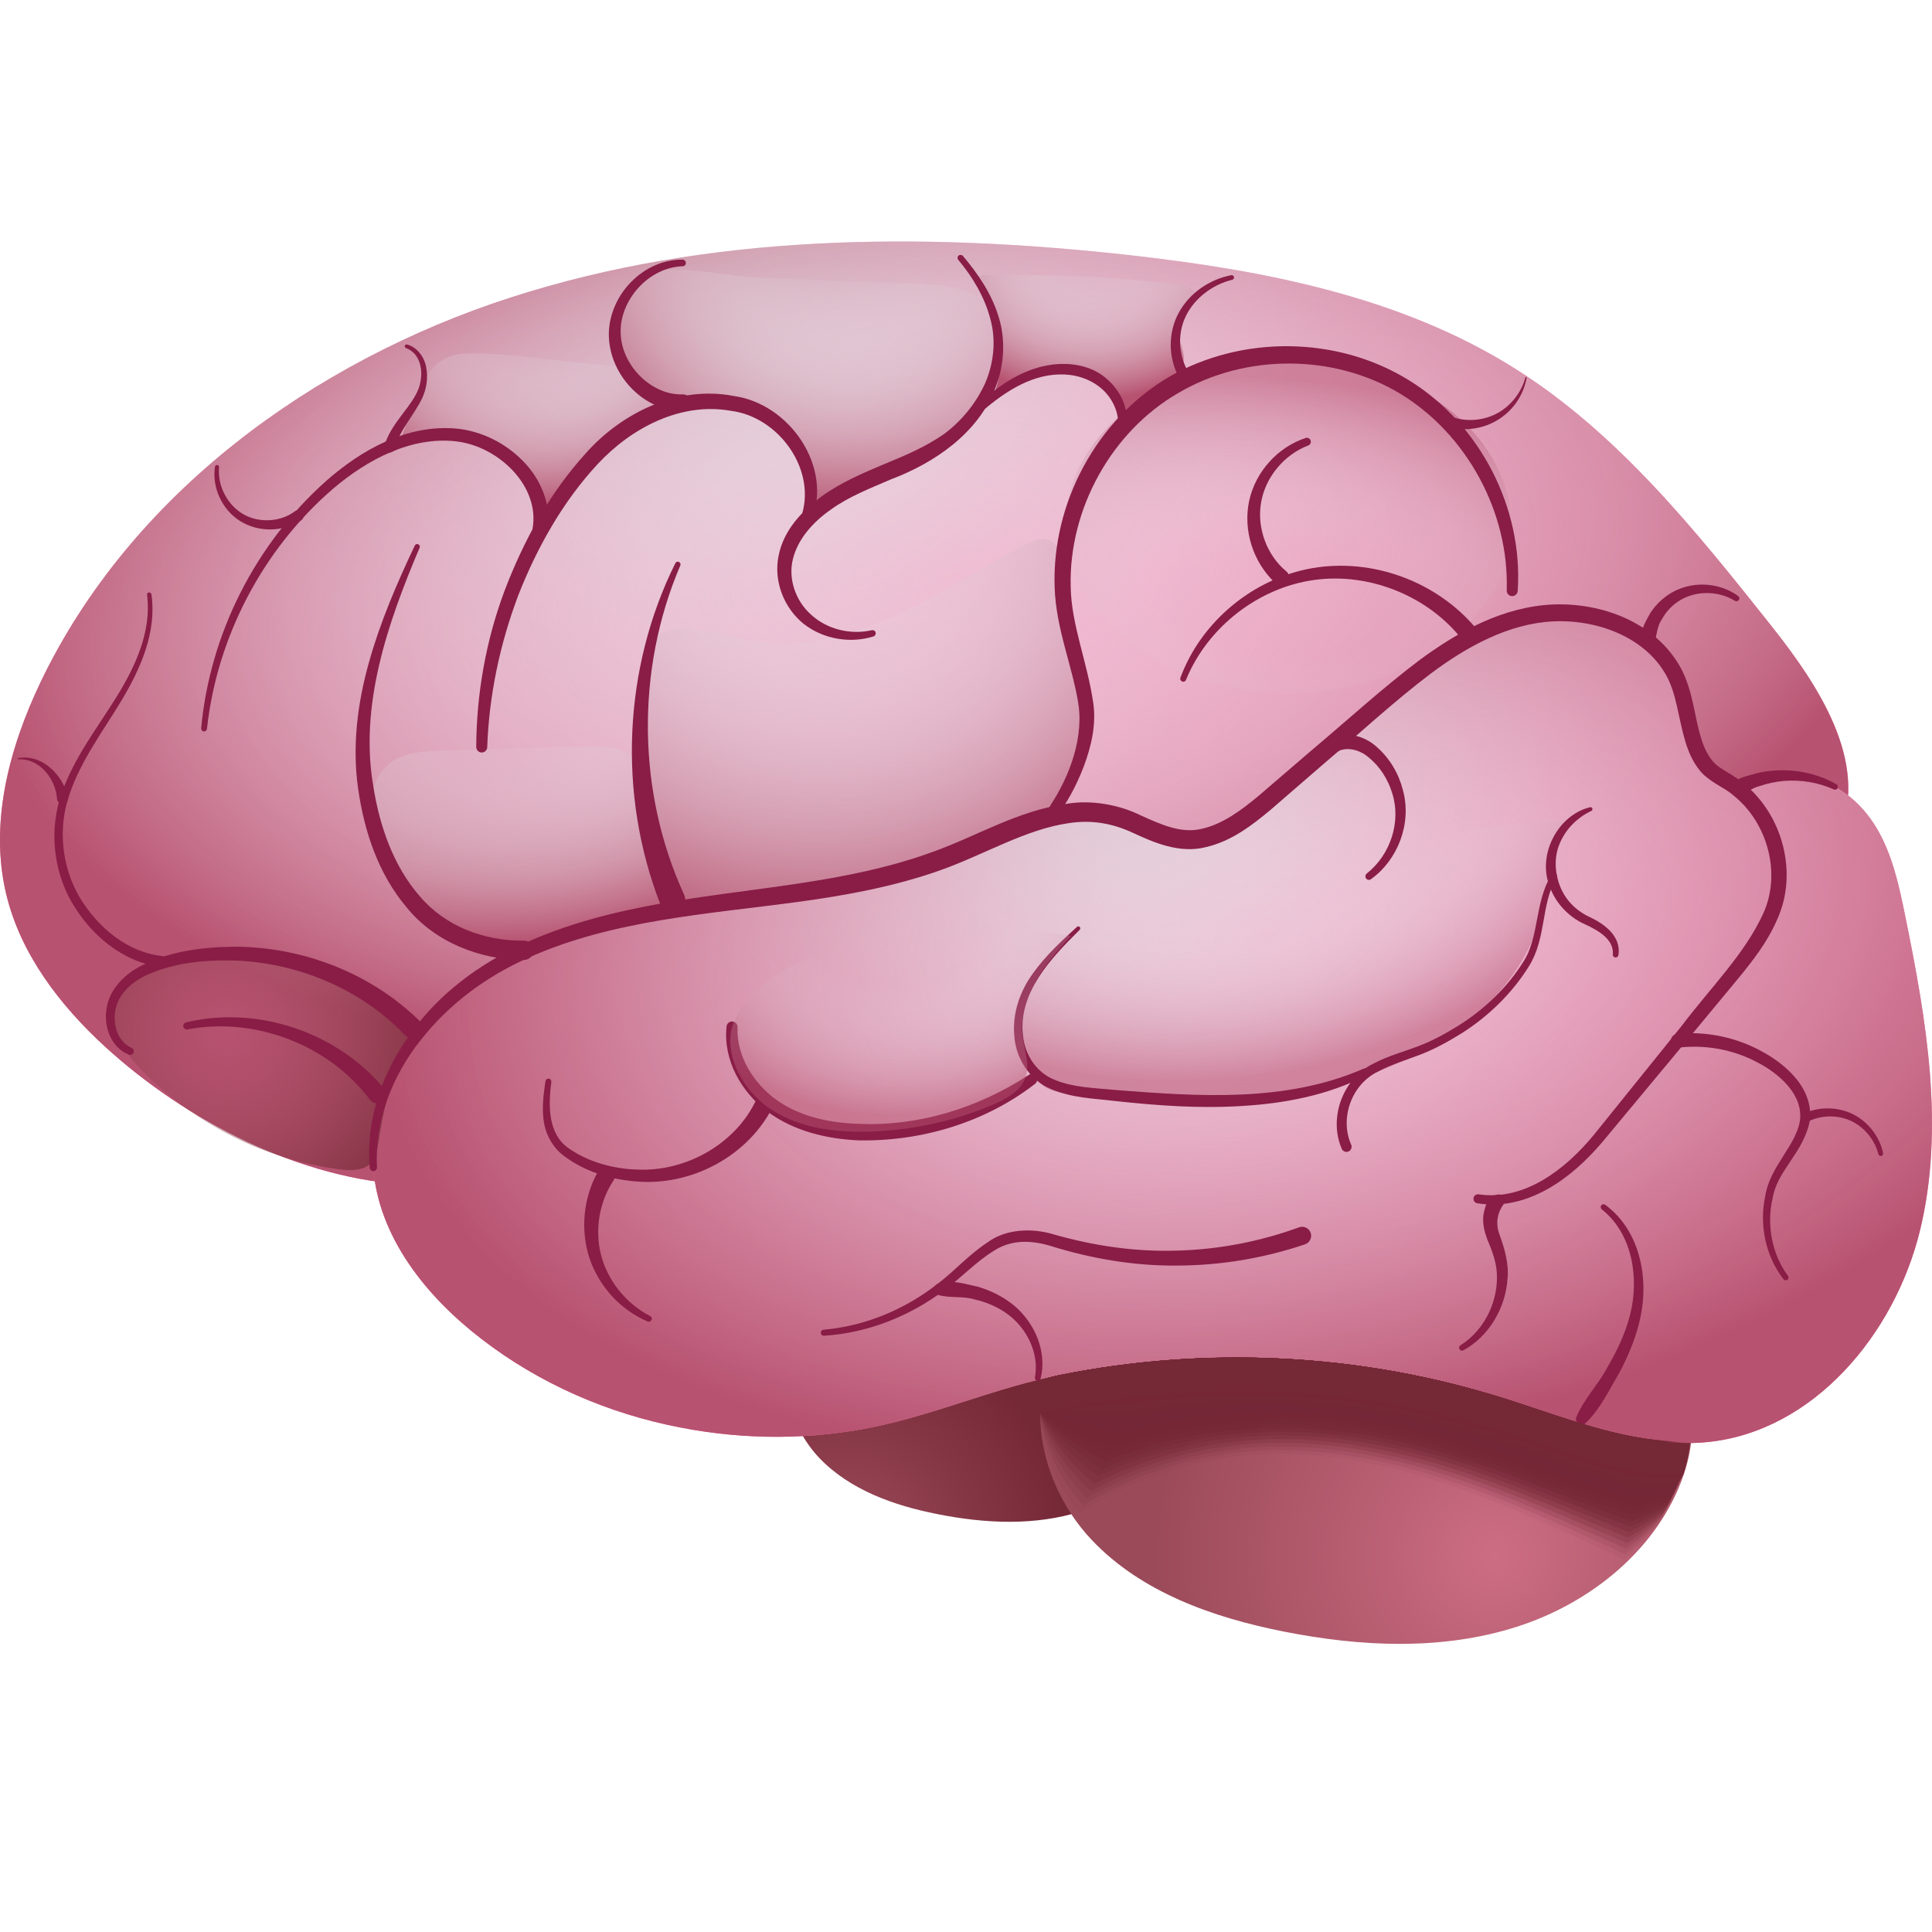 <svg width="16" height="16" viewBox="0 0 16 16" fill="none" xmlns="http://www.w3.org/2000/svg">
<path d="M0.869 8.667C0.494 8.323 0.169 7.899 0.051 7.403C-0.089 6.816 0.076 6.194 0.336 5.649C1.081 4.094 2.59 2.993 4.231 2.463C5.872 1.933 7.64 1.922 9.354 2.113C10.465 2.237 11.598 2.456 12.544 3.051C13.397 3.587 14.04 4.391 14.666 5.179C15.06 5.675 15.477 6.308 15.235 6.893C15.076 7.276 14.666 7.504 14.258 7.579C13.85 7.653 13.431 7.604 13.016 7.594C11.351 7.556 9.764 8.156 8.226 8.723C6.686 9.292 5.077 9.889 3.408 9.813C2.486 9.77 1.54 9.282 0.869 8.667Z" fill="url(#paint0_radial)"/>
<path d="M0.869 8.667C0.494 8.323 0.169 7.899 0.051 7.403C-0.089 6.816 0.076 6.194 0.336 5.649C1.081 4.094 2.59 2.993 4.231 2.463C5.872 1.933 7.64 1.922 9.354 2.113C10.465 2.237 11.598 2.456 12.544 3.051C13.397 3.587 14.04 4.391 14.666 5.179C15.06 5.675 15.477 6.308 15.235 6.893C15.076 7.276 14.666 7.504 14.258 7.579C13.85 7.653 13.431 7.604 13.016 7.594C11.351 7.556 9.764 8.156 8.226 8.723C6.686 9.292 5.077 9.889 3.408 9.813C2.486 9.77 1.54 9.282 0.869 8.667Z" fill="url(#paint1_radial)"/>
<path d="M6.785 12.074C7.038 12.339 7.403 12.468 7.762 12.539C8.157 12.618 8.572 12.638 8.955 12.516C9.338 12.395 9.685 12.113 9.812 11.732C9.867 11.568 9.877 11.375 9.779 11.232C9.664 11.063 9.441 11.014 9.238 10.986C8.704 10.913 8.162 10.896 7.624 10.936C7.355 10.956 7.087 10.989 6.821 11.037C6.585 11.08 6.521 11.173 6.519 11.423C6.517 11.662 6.621 11.902 6.785 12.074Z" fill="url(#paint2_radial)"/>
<path d="M9.045 12.757C9.454 13.187 10.045 13.395 10.627 13.511C11.265 13.638 11.938 13.671 12.559 13.473C13.179 13.276 13.74 12.82 13.947 12.203C14.035 11.938 14.05 11.626 13.893 11.394C13.706 11.121 13.345 11.041 13.017 10.996C12.152 10.877 11.274 10.851 10.403 10.915C9.968 10.947 9.534 11.002 9.105 11.08C8.722 11.149 8.618 11.299 8.615 11.704C8.611 12.091 8.78 12.479 9.045 12.757Z" fill="url(#paint3_radial)"/>
<path d="M3.984 11.086C3.528 10.735 3.134 10.243 3.091 9.669C3.042 9.009 3.48 8.386 4.044 8.038C4.607 7.69 5.278 7.569 5.935 7.482C6.592 7.394 7.262 7.333 7.876 7.085C8.317 6.907 8.776 6.63 9.234 6.758C9.429 6.812 9.605 6.939 9.807 6.952C10.08 6.971 10.319 6.781 10.526 6.602C10.8 6.365 11.075 6.129 11.35 5.892C11.733 5.562 12.136 5.221 12.629 5.106C13.122 4.99 13.726 5.184 13.903 5.658C14.003 5.929 13.983 6.291 14.236 6.43C14.443 6.543 14.697 6.422 14.932 6.437C15.188 6.454 15.41 6.636 15.541 6.857C15.672 7.077 15.727 7.333 15.778 7.585C15.954 8.446 16.108 9.343 15.899 10.196C15.689 11.049 15.021 11.851 14.147 11.942C13.576 12.001 13.024 11.759 12.477 11.585C11.288 11.205 10.002 11.14 8.779 11.386C8.258 11.49 7.771 11.704 7.253 11.814C6.723 11.926 6.171 11.926 5.64 11.823C5.041 11.709 4.467 11.46 3.984 11.086Z" fill="url(#paint4_radial)"/>
<path d="M3.984 11.086C3.528 10.735 3.134 10.243 3.091 9.669C3.042 9.009 3.48 8.386 4.044 8.038C4.607 7.69 5.278 7.569 5.935 7.482C6.592 7.394 7.262 7.333 7.876 7.085C8.317 6.907 8.776 6.63 9.234 6.758C9.429 6.812 9.605 6.939 9.807 6.952C10.08 6.971 10.319 6.781 10.526 6.602C10.8 6.365 11.075 6.129 11.35 5.892C11.733 5.562 12.136 5.221 12.629 5.106C13.122 4.99 13.726 5.184 13.903 5.658C14.003 5.929 13.983 6.291 14.236 6.43C14.443 6.543 14.697 6.422 14.932 6.437C15.188 6.454 15.41 6.636 15.541 6.857C15.672 7.077 15.727 7.333 15.778 7.585C15.954 8.446 16.108 9.343 15.899 10.196C15.689 11.049 15.021 11.851 14.147 11.942C13.576 12.001 13.024 11.759 12.477 11.585C11.288 11.205 10.002 11.14 8.779 11.386C8.258 11.49 7.771 11.704 7.253 11.814C6.723 11.926 6.171 11.926 5.64 11.823C5.041 11.709 4.467 11.46 3.984 11.086Z" fill="url(#paint5_radial)"/>
<path d="M5.468 7.192C5.495 7.286 5.532 7.387 5.615 7.437C5.682 7.478 5.765 7.476 5.843 7.472C6.53 7.432 7.205 7.272 7.864 7.075C8.082 7.009 8.301 6.939 8.496 6.821C8.692 6.703 8.863 6.532 8.943 6.316C9.038 6.057 8.991 5.769 8.943 5.496C8.893 5.217 8.844 4.938 8.794 4.658C8.783 4.595 8.767 4.524 8.713 4.488C8.644 4.441 8.553 4.478 8.479 4.517C8.108 4.713 7.757 4.948 7.373 5.117C6.989 5.285 6.559 5.385 6.151 5.291C5.915 5.237 5.41 5.065 5.342 5.446C5.28 5.797 5.295 6.191 5.337 6.543C5.363 6.763 5.407 6.98 5.468 7.192Z" fill="url(#paint6_radial)"/>
<path d="M3.108 6.945C3.042 6.727 3.051 6.453 3.233 6.317C3.349 6.23 3.505 6.222 3.65 6.217C4.05 6.205 4.451 6.193 4.851 6.181C4.971 6.177 5.101 6.176 5.2 6.246C5.302 6.319 5.343 6.45 5.378 6.571C5.468 6.886 5.558 7.201 5.647 7.516C5.335 7.59 5.009 7.646 4.702 7.741C4.474 7.811 4.345 7.887 4.094 7.831C3.745 7.754 3.108 7.373 3.108 6.945Z" fill="url(#paint7_radial)"/>
<path d="M8.468 8.324C8.403 8.551 8.449 8.822 8.622 8.977C8.756 9.098 9.021 9.047 9.197 9.069C9.912 9.155 10.565 9.165 11.249 8.932C11.638 8.8 12.018 8.613 12.316 8.322C12.613 8.031 12.823 7.625 12.819 7.201C12.819 7.158 12.893 7.046 12.869 7.011C12.828 6.951 13.048 6.807 12.978 6.805C12.351 6.786 11.345 7.041 10.73 7.165C10.118 7.288 9.524 7.484 8.95 7.737C8.719 7.839 8.539 8.075 8.468 8.324Z" fill="url(#paint8_radial)"/>
<path d="M1.178 8.867C1.042 8.728 0.913 8.548 0.944 8.356C0.966 8.213 1.077 8.095 1.206 8.03C1.337 7.966 1.485 7.948 1.629 7.942C2.099 7.921 2.574 8.013 3.003 8.208C3.094 8.25 3.183 8.297 3.255 8.366C3.327 8.435 3.379 8.53 3.378 8.63C3.376 8.73 3.322 8.821 3.278 8.912C3.18 9.113 3.163 9.309 3.123 9.524C3.091 9.693 2.948 9.703 2.802 9.683C2.413 9.631 2.034 9.492 1.701 9.285C1.51 9.167 1.334 9.027 1.178 8.867Z" fill="url(#paint9_radial)"/>
<path d="M4.082 3.667C4.32 3.803 4.474 4.077 4.466 4.352C4.78 3.848 5.107 3.679 5.558 3.292C5.404 3.321 5.274 3.043 5.117 3.033C5.079 3.031 5.079 3.03 5.041 3.027C5.004 3.024 4.966 3.02 4.928 3.017C4.579 2.987 4.216 2.921 3.866 2.928C3.653 2.931 3.55 3.052 3.474 3.239C3.415 3.385 3.36 3.533 3.301 3.678C3.547 3.55 3.833 3.524 4.082 3.667Z" fill="url(#paint10_radial)"/>
<path d="M5.558 3.292C5.702 3.312 5.821 3.318 5.965 3.304C6.109 3.289 6.293 3.357 6.398 3.457C6.563 3.613 6.674 3.91 6.717 4.132C6.763 4.368 7.155 4.01 7.365 3.895C7.622 3.754 7.933 3.63 8.101 3.39C8.27 3.151 8.373 2.729 8.171 2.516C8.001 2.337 7.618 2.353 7.372 2.343C7.009 2.329 6.647 2.314 6.285 2.3C6.037 2.29 5.726 2.209 5.482 2.24C4.894 2.315 5.024 3.213 5.558 3.292Z" fill="url(#paint11_radial)"/>
<path d="M8.199 3.287C8.366 3.174 8.542 3.058 8.742 3.03C8.942 3.002 9.174 3.091 9.242 3.281C9.263 3.34 9.276 3.415 9.336 3.434C9.391 3.452 9.444 3.406 9.485 3.364C9.569 3.276 9.654 3.189 9.738 3.101C9.756 3.082 9.775 3.063 9.787 3.039C9.853 2.908 9.687 2.737 9.768 2.615C9.812 2.55 9.919 2.512 9.901 2.436C9.889 2.384 9.825 2.367 9.772 2.36C9.376 2.309 8.977 2.281 8.578 2.278C8.477 2.277 8.376 2.277 8.275 2.28C8.24 2.281 8.154 2.268 8.124 2.284C8.07 2.313 8.089 2.296 8.109 2.351C8.163 2.504 8.252 2.617 8.273 2.787C8.286 2.89 8.301 3.219 8.199 3.287Z" fill="url(#paint12_radial)"/>
<path d="M10.669 5.74C11.688 5.74 12.514 5.119 12.514 4.352C12.514 3.586 11.688 2.965 10.669 2.965C9.65 2.965 8.824 3.586 8.824 4.352C8.824 5.119 9.65 5.74 10.669 5.74Z" fill="url(#paint13_radial)"/>
<path d="M12.246 9.891C12.624 9.947 12.963 9.686 13.2 9.398L13.93 8.492C14.162 8.184 14.45 7.9 14.602 7.566C14.755 7.233 14.637 6.811 14.355 6.587C14.288 6.527 14.203 6.499 14.111 6.418C14.029 6.338 13.985 6.234 13.956 6.137C13.898 5.942 13.885 5.747 13.799 5.593C13.624 5.276 13.227 5.129 12.865 5.146C12.497 5.163 12.15 5.353 11.848 5.579C11.544 5.809 11.258 6.075 10.962 6.326L10.521 6.708C10.37 6.833 10.204 6.964 9.989 7.015C9.768 7.073 9.548 6.974 9.382 6.897C9.21 6.817 9.039 6.789 8.857 6.816C8.493 6.867 8.157 7.076 7.782 7.209C7.407 7.341 7.018 7.413 6.632 7.466C5.862 7.571 5.078 7.617 4.377 7.931C4.029 8.085 3.717 8.315 3.483 8.615C3.248 8.91 3.101 9.285 3.122 9.667C3.123 9.683 3.11 9.697 3.094 9.699C3.078 9.7 3.064 9.687 3.062 9.672C3.027 9.274 3.168 8.873 3.404 8.555C3.635 8.23 3.968 7.985 4.326 7.82C5.051 7.485 5.851 7.432 6.611 7.317C6.992 7.26 7.37 7.185 7.727 7.054C8.082 6.928 8.424 6.715 8.837 6.656C9.04 6.623 9.267 6.664 9.446 6.752C9.626 6.834 9.789 6.905 9.956 6.863C10.124 6.825 10.278 6.712 10.423 6.591L10.864 6.212C11.162 5.962 11.446 5.7 11.762 5.462C12.078 5.23 12.445 5.025 12.861 5.006C13.261 4.99 13.707 5.149 13.918 5.529C14.021 5.719 14.03 5.924 14.084 6.1C14.109 6.188 14.146 6.268 14.204 6.325C14.256 6.375 14.358 6.418 14.438 6.486C14.764 6.748 14.893 7.231 14.718 7.614C14.637 7.804 14.511 7.962 14.388 8.112L14.016 8.561L13.27 9.458C13.024 9.749 12.657 10.033 12.234 9.965C12.214 9.962 12.2 9.943 12.203 9.922C12.205 9.902 12.225 9.888 12.246 9.891Z" fill="#891D46"/>
<path d="M13.178 6.716C13.063 6.77 12.97 6.864 12.921 6.976C12.87 7.088 12.874 7.216 12.916 7.33C12.959 7.446 13.044 7.537 13.16 7.592C13.27 7.643 13.429 7.744 13.403 7.91C13.401 7.922 13.389 7.931 13.376 7.929C13.364 7.927 13.355 7.916 13.356 7.904L13.357 7.902C13.365 7.781 13.242 7.708 13.127 7.655C13.003 7.601 12.891 7.491 12.841 7.359C12.721 7.091 12.897 6.751 13.168 6.685C13.176 6.683 13.185 6.688 13.188 6.697C13.189 6.705 13.185 6.713 13.178 6.716Z" fill="#891D46"/>
<path d="M12.89 7.27C12.761 7.483 12.809 7.767 12.662 8.002C12.524 8.224 12.332 8.411 12.113 8.552C12.002 8.621 11.889 8.685 11.765 8.733C11.643 8.78 11.52 8.815 11.413 8.874C11.192 8.979 11.093 9.263 11.19 9.48C11.199 9.501 11.189 9.527 11.168 9.536C11.147 9.545 11.122 9.536 11.112 9.515L11.112 9.514C10.999 9.254 11.125 8.925 11.377 8.807C11.496 8.744 11.622 8.711 11.74 8.666C11.857 8.623 11.969 8.561 12.076 8.495C12.29 8.361 12.477 8.184 12.612 7.971C12.75 7.764 12.706 7.479 12.848 7.244C12.855 7.232 12.87 7.228 12.883 7.235C12.895 7.242 12.899 7.258 12.891 7.27L12.89 7.27Z" fill="#891D46"/>
<path d="M10.969 6.148C11.111 6.032 11.303 6.092 11.404 6.188C11.512 6.283 11.585 6.41 11.619 6.546C11.693 6.819 11.577 7.121 11.354 7.281C11.341 7.291 11.323 7.288 11.313 7.275C11.304 7.262 11.307 7.244 11.319 7.234C11.516 7.079 11.605 6.803 11.53 6.57C11.495 6.453 11.426 6.346 11.334 6.272C11.247 6.196 11.119 6.179 11.052 6.243C11.027 6.267 10.987 6.266 10.963 6.241C10.939 6.215 10.94 6.175 10.965 6.151C10.966 6.15 10.968 6.149 10.969 6.148Z" fill="#891D46"/>
<path d="M11.318 8.905C11 9.07 10.642 9.138 10.289 9.159C9.935 9.182 9.582 9.156 9.233 9.118C9.061 9.097 8.879 9.094 8.705 9.019C8.527 8.948 8.41 8.76 8.4 8.576C8.383 8.391 8.448 8.206 8.554 8.062C8.658 7.915 8.789 7.795 8.918 7.677C8.925 7.67 8.936 7.67 8.942 7.677C8.948 7.684 8.948 7.695 8.941 7.701C8.699 7.939 8.433 8.224 8.471 8.569C8.485 8.735 8.584 8.885 8.738 8.944C8.89 9.007 9.067 9.01 9.241 9.027C9.932 9.081 10.649 9.131 11.291 8.851C11.307 8.844 11.324 8.851 11.331 8.866C11.338 8.881 11.331 8.898 11.318 8.905Z" fill="#891D46"/>
<path d="M6.108 8.508C6.098 8.745 6.239 8.97 6.429 9.108C6.623 9.247 6.871 9.301 7.115 9.307C7.609 9.329 8.104 9.174 8.52 8.902C8.541 8.888 8.569 8.894 8.583 8.914C8.596 8.934 8.591 8.961 8.573 8.975C8.161 9.295 7.633 9.454 7.109 9.444C6.848 9.432 6.576 9.369 6.356 9.206C6.14 9.046 5.987 8.778 6.017 8.5C6.02 8.475 6.042 8.457 6.067 8.46C6.092 8.463 6.109 8.484 6.108 8.508Z" fill="#891D46"/>
<path d="M13.889 8.561C14.133 8.539 14.382 8.591 14.594 8.709C14.7 8.767 14.801 8.841 14.879 8.938C14.957 9.033 15.01 9.166 14.985 9.296C14.928 9.554 14.716 9.697 14.68 9.924C14.629 10.141 14.673 10.384 14.807 10.566C14.815 10.576 14.813 10.591 14.803 10.598C14.793 10.606 14.778 10.604 14.77 10.594C14.622 10.403 14.569 10.146 14.618 9.91C14.655 9.662 14.872 9.491 14.906 9.283C14.936 9.07 14.74 8.893 14.548 8.795C14.351 8.691 14.121 8.65 13.902 8.676C13.871 8.68 13.842 8.657 13.838 8.626C13.834 8.594 13.857 8.566 13.888 8.562C13.888 8.561 13.889 8.561 13.889 8.561Z" fill="#891D46"/>
<path d="M14.933 9.224C15.065 9.162 15.22 9.165 15.347 9.228C15.473 9.292 15.566 9.413 15.595 9.549C15.597 9.56 15.59 9.571 15.58 9.573C15.569 9.575 15.559 9.568 15.556 9.558C15.525 9.436 15.435 9.33 15.323 9.28C15.21 9.23 15.074 9.235 14.967 9.292C14.949 9.302 14.926 9.294 14.916 9.276C14.907 9.258 14.914 9.235 14.932 9.225C14.932 9.224 14.933 9.224 14.933 9.224Z" fill="#891D46"/>
<path d="M1.066 8.734C0.918 8.674 0.858 8.5 0.882 8.357C0.901 8.206 1.016 8.085 1.138 8.015C1.391 7.876 1.674 7.843 1.951 7.84C2.507 7.844 3.068 8.056 3.475 8.455C3.508 8.488 3.509 8.541 3.476 8.574C3.443 8.608 3.39 8.608 3.357 8.575C3.356 8.574 3.355 8.573 3.354 8.573C2.996 8.196 2.475 7.975 1.949 7.955C1.688 7.947 1.41 7.975 1.181 8.091C1.07 8.152 0.975 8.247 0.955 8.369C0.932 8.489 0.977 8.629 1.09 8.678C1.105 8.685 1.112 8.703 1.106 8.718C1.099 8.733 1.081 8.74 1.066 8.734Z" fill="#891D46"/>
<path d="M1.254 4.922C1.299 5.235 1.164 5.536 1.01 5.795C0.853 6.056 0.668 6.3 0.574 6.583C0.477 6.863 0.512 7.18 0.66 7.432C0.811 7.682 1.056 7.888 1.347 7.918C1.372 7.92 1.39 7.943 1.387 7.968C1.384 7.992 1.362 8.011 1.338 8.008C1.337 8.008 1.335 8.008 1.335 8.008C1.011 7.968 0.748 7.738 0.593 7.47C0.437 7.197 0.407 6.856 0.513 6.563C0.617 6.268 0.809 6.024 0.967 5.768C1.123 5.516 1.256 5.226 1.218 4.927C1.216 4.917 1.223 4.908 1.233 4.906C1.243 4.905 1.252 4.912 1.254 4.922Z" fill="#891D46"/>
<path d="M4.338 7.95C3.977 7.95 3.599 7.802 3.367 7.514C3.13 7.233 3.016 6.881 2.966 6.533C2.915 6.181 2.961 5.822 3.055 5.487C3.149 5.15 3.287 4.831 3.435 4.518C3.44 4.507 3.453 4.502 3.464 4.508C3.475 4.513 3.48 4.525 3.475 4.536C3.208 5.164 2.975 5.844 3.092 6.514C3.144 6.845 3.26 7.174 3.475 7.421C3.687 7.672 4.011 7.794 4.338 7.79C4.382 7.79 4.418 7.825 4.419 7.869C4.419 7.913 4.384 7.949 4.34 7.95H4.338Z" fill="#891D46"/>
<path d="M1.666 6.032C1.737 5.253 2.114 4.505 2.702 3.982C2.993 3.726 3.371 3.51 3.788 3.55C3.995 3.573 4.188 3.671 4.333 3.82C4.477 3.966 4.572 4.184 4.534 4.401C4.528 4.435 4.496 4.459 4.462 4.453C4.428 4.447 4.404 4.415 4.41 4.381L4.41 4.38C4.475 4.028 4.129 3.695 3.777 3.655C3.408 3.613 3.044 3.804 2.759 4.047C2.18 4.545 1.797 5.271 1.714 6.036C1.712 6.049 1.701 6.059 1.688 6.057C1.674 6.056 1.665 6.045 1.666 6.032Z" fill="#891D46"/>
<path d="M3.944 6.186C3.946 5.746 4.024 5.305 4.179 4.891C4.336 4.479 4.55 4.085 4.852 3.753C5.146 3.421 5.611 3.19 6.074 3.279C6.54 3.342 6.907 3.872 6.715 4.326C6.706 4.349 6.679 4.36 6.656 4.35C6.633 4.34 6.623 4.313 6.631 4.291C6.774 3.902 6.454 3.451 6.051 3.402C5.64 3.329 5.231 3.54 4.948 3.845C4.661 4.154 4.446 4.537 4.291 4.933C4.14 5.334 4.05 5.758 4.035 6.188C4.034 6.213 4.013 6.233 3.988 6.232C3.963 6.231 3.944 6.21 3.944 6.186Z" fill="#891D46"/>
<path d="M5.634 4.683C5.262 5.553 5.28 6.569 5.665 7.408C5.689 7.461 5.666 7.524 5.613 7.548C5.559 7.573 5.496 7.549 5.472 7.496C5.471 7.494 5.47 7.492 5.469 7.49C5.112 6.573 5.165 5.524 5.593 4.664C5.598 4.653 5.612 4.648 5.623 4.654C5.634 4.659 5.639 4.672 5.634 4.683Z" fill="#891D46"/>
<path d="M8.653 6.737C8.837 6.483 8.972 6.149 8.933 5.846C8.887 5.527 8.744 5.213 8.734 4.86C8.711 4.167 9.08 3.474 9.684 3.12C10.289 2.774 11.074 2.783 11.665 3.147C12.258 3.511 12.615 4.208 12.569 4.894C12.567 4.92 12.545 4.938 12.52 4.937C12.496 4.935 12.477 4.914 12.478 4.89C12.499 4.239 12.145 3.594 11.597 3.261C11.046 2.928 10.312 2.929 9.761 3.253C9.207 3.571 8.851 4.214 8.867 4.856C8.871 5.175 9.007 5.487 9.055 5.829C9.079 6.011 9.035 6.186 8.976 6.346C8.914 6.507 8.834 6.659 8.724 6.795C8.708 6.814 8.679 6.817 8.66 6.801C8.641 6.786 8.638 6.759 8.652 6.739L8.653 6.737Z" fill="#891D46"/>
<path d="M9.776 5.612C9.947 5.15 10.375 4.791 10.869 4.705C11.364 4.62 11.897 4.813 12.225 5.205C12.252 5.236 12.247 5.283 12.216 5.31C12.185 5.336 12.138 5.332 12.111 5.301C12.111 5.3 12.11 5.299 12.11 5.298C11.83 4.939 11.345 4.739 10.884 4.803C10.424 4.866 10.002 5.191 9.822 5.63C9.817 5.643 9.803 5.649 9.79 5.644C9.777 5.638 9.771 5.624 9.776 5.612Z" fill="#891D46"/>
<path d="M10.564 4.831C10.377 4.658 10.293 4.392 10.345 4.148C10.398 3.905 10.582 3.703 10.813 3.627C10.83 3.621 10.848 3.631 10.854 3.648C10.86 3.665 10.851 3.682 10.835 3.689C10.631 3.766 10.476 3.958 10.443 4.167C10.408 4.376 10.494 4.601 10.652 4.731C10.68 4.754 10.684 4.796 10.661 4.825C10.638 4.853 10.596 4.857 10.567 4.834C10.566 4.833 10.565 4.832 10.564 4.831Z" fill="#891D46"/>
<path d="M13.599 5.345C13.565 5.247 13.625 5.154 13.668 5.075C13.72 4.997 13.791 4.932 13.876 4.891C14.045 4.81 14.249 4.83 14.395 4.936C14.405 4.944 14.408 4.958 14.4 4.969C14.393 4.98 14.379 4.982 14.368 4.976C14.231 4.891 14.049 4.891 13.917 4.969C13.851 5.008 13.797 5.065 13.761 5.132C13.716 5.198 13.725 5.273 13.69 5.346L13.688 5.35C13.677 5.374 13.648 5.384 13.624 5.372C13.612 5.367 13.604 5.356 13.599 5.345Z" fill="#891D46"/>
<path d="M7.233 5.271C7.042 5.33 6.821 5.295 6.656 5.167C6.494 5.037 6.404 4.814 6.448 4.602C6.49 4.389 6.644 4.229 6.803 4.112C6.966 3.993 7.15 3.917 7.324 3.843C7.5 3.771 7.671 3.698 7.82 3.593C7.965 3.485 8.084 3.338 8.159 3.173C8.23 3.007 8.251 2.818 8.201 2.639C8.154 2.461 8.057 2.296 7.936 2.152C7.927 2.142 7.928 2.126 7.938 2.117C7.949 2.108 7.965 2.109 7.974 2.119C8.098 2.266 8.211 2.43 8.269 2.62C8.33 2.81 8.317 3.022 8.245 3.208C8.102 3.591 7.731 3.837 7.378 3.97C7.202 4.046 7.028 4.113 6.881 4.22C6.733 4.323 6.608 4.463 6.567 4.628C6.525 4.791 6.588 4.978 6.719 5.092C6.847 5.21 7.042 5.26 7.22 5.219C7.234 5.216 7.248 5.224 7.252 5.239C7.255 5.253 7.246 5.267 7.233 5.271Z" fill="#891D46"/>
<path d="M9.768 3.134C9.673 2.966 9.672 2.755 9.762 2.59C9.852 2.425 10.018 2.313 10.197 2.279C10.207 2.277 10.217 2.284 10.22 2.294C10.221 2.305 10.215 2.314 10.205 2.317C10.04 2.357 9.892 2.47 9.82 2.619C9.748 2.768 9.76 2.952 9.846 3.088C9.86 3.109 9.853 3.137 9.832 3.151C9.811 3.164 9.783 3.158 9.769 3.137C9.769 3.136 9.768 3.135 9.768 3.134Z" fill="#891D46"/>
<path d="M5.653 3.409C5.306 3.395 5.037 3.084 5.042 2.758C5.051 2.431 5.334 2.147 5.653 2.15C5.668 2.15 5.68 2.163 5.68 2.178C5.68 2.193 5.668 2.205 5.653 2.205C5.369 2.214 5.131 2.488 5.14 2.758C5.146 3.028 5.397 3.275 5.653 3.266C5.693 3.265 5.726 3.296 5.727 3.335C5.729 3.375 5.698 3.408 5.659 3.409C5.657 3.409 5.655 3.409 5.653 3.409Z" fill="#891D46"/>
<path d="M3.184 3.688C3.239 3.514 3.37 3.405 3.443 3.269C3.514 3.146 3.513 2.939 3.361 2.882C3.354 2.879 3.35 2.87 3.353 2.862C3.356 2.855 3.364 2.851 3.371 2.853C3.457 2.876 3.516 2.96 3.53 3.044C3.546 3.129 3.533 3.217 3.497 3.296C3.424 3.448 3.304 3.568 3.272 3.711C3.267 3.736 3.243 3.751 3.218 3.746C3.193 3.741 3.177 3.717 3.183 3.692C3.184 3.691 3.184 3.689 3.184 3.688Z" fill="#891D46"/>
<path d="M1.814 3.87C1.8 4.026 1.885 4.185 2.018 4.26C2.149 4.334 2.325 4.322 2.441 4.235C2.461 4.22 2.49 4.224 2.505 4.244C2.52 4.264 2.516 4.293 2.496 4.308C2.495 4.309 2.494 4.309 2.493 4.31C2.339 4.409 2.135 4.409 1.985 4.313C1.836 4.217 1.755 4.035 1.78 3.866C1.782 3.856 1.79 3.85 1.8 3.851C1.809 3.852 1.815 3.86 1.814 3.87Z" fill="#891D46"/>
<path d="M0.149 6.279C0.34 6.241 0.519 6.41 0.562 6.6C0.569 6.624 0.554 6.65 0.53 6.656C0.505 6.663 0.48 6.648 0.474 6.624C0.473 6.622 0.473 6.617 0.472 6.615C0.462 6.459 0.335 6.28 0.151 6.288C0.148 6.288 0.146 6.286 0.146 6.284C0.146 6.281 0.147 6.279 0.149 6.279Z" fill="#891D46"/>
<path d="M8.059 3.384C8.249 3.207 8.482 3.03 8.768 3.015C8.905 3.007 9.057 3.04 9.166 3.138C9.274 3.231 9.349 3.375 9.327 3.522C9.324 3.54 9.308 3.553 9.29 3.55C9.273 3.547 9.261 3.532 9.261 3.516C9.263 3.397 9.202 3.281 9.109 3.207C9.016 3.133 8.895 3.097 8.772 3.101C8.52 3.107 8.295 3.262 8.103 3.433C8.089 3.445 8.068 3.444 8.056 3.43C8.044 3.417 8.046 3.396 8.059 3.384Z" fill="#891D46"/>
<path d="M12.021 3.451C12.137 3.494 12.276 3.486 12.391 3.427C12.506 3.368 12.598 3.256 12.633 3.125C12.634 3.123 12.637 3.121 12.64 3.122C12.642 3.123 12.644 3.125 12.643 3.128C12.62 3.264 12.537 3.392 12.416 3.47C12.295 3.549 12.14 3.575 11.994 3.538C11.97 3.532 11.955 3.508 11.961 3.483C11.967 3.458 11.991 3.444 12.016 3.449C12.018 3.45 12.019 3.45 12.021 3.451Z" fill="#891D46"/>
<path d="M1.54 8.467C2.124 8.327 2.784 8.54 3.181 9.015C3.208 9.046 3.204 9.094 3.172 9.12C3.14 9.147 3.093 9.143 3.067 9.111C3.066 9.11 3.065 9.109 3.064 9.108C2.73 8.66 2.12 8.418 1.553 8.525C1.537 8.528 1.521 8.517 1.518 8.501C1.515 8.486 1.525 8.471 1.54 8.467Z" fill="#891D46"/>
<path d="M6.82 11.012C7.166 10.983 7.498 10.842 7.769 10.629C7.906 10.525 8.023 10.391 8.178 10.289C8.331 10.175 8.551 10.17 8.72 10.221C9.059 10.318 9.401 10.368 9.748 10.357C10.093 10.348 10.435 10.282 10.759 10.164C10.797 10.15 10.84 10.17 10.854 10.209C10.868 10.247 10.848 10.29 10.81 10.304C10.809 10.304 10.809 10.304 10.808 10.305C10.467 10.42 10.108 10.48 9.75 10.481C9.392 10.485 9.031 10.422 8.696 10.317C8.53 10.268 8.366 10.267 8.224 10.363C8.081 10.451 7.96 10.583 7.815 10.689C7.528 10.903 7.182 11.04 6.824 11.062C6.81 11.063 6.798 11.053 6.798 11.039C6.796 11.025 6.807 11.014 6.82 11.012Z" fill="#891D46"/>
<path d="M5.363 10.944C5.142 10.85 4.963 10.658 4.883 10.423C4.805 10.189 4.829 9.92 4.954 9.699C4.974 9.663 5.019 9.65 5.055 9.67C5.091 9.69 5.104 9.735 5.084 9.771C5.083 9.772 5.082 9.775 5.081 9.776C4.964 9.951 4.923 10.184 4.978 10.395C5.033 10.606 5.184 10.796 5.384 10.899C5.397 10.905 5.402 10.92 5.395 10.932C5.39 10.944 5.375 10.949 5.363 10.944Z" fill="#891D46"/>
<path d="M14.338 6.503C14.388 6.433 14.475 6.429 14.546 6.404C14.621 6.386 14.699 6.378 14.775 6.379C14.928 6.381 15.079 6.421 15.209 6.495C15.22 6.502 15.224 6.517 15.217 6.528C15.211 6.539 15.198 6.543 15.187 6.538C15.058 6.479 14.915 6.457 14.777 6.467C14.708 6.473 14.64 6.487 14.576 6.509C14.507 6.523 14.46 6.577 14.385 6.582L14.382 6.582C14.354 6.584 14.331 6.563 14.329 6.535C14.328 6.523 14.332 6.513 14.338 6.503Z" fill="#891D46"/>
<path d="M13.055 11.735C13.12 11.581 13.238 11.465 13.313 11.321C13.394 11.183 13.463 11.037 13.501 10.883C13.576 10.582 13.519 10.217 13.266 10.016C13.255 10.008 13.253 9.993 13.261 9.982C13.269 9.972 13.284 9.97 13.294 9.978C13.578 10.186 13.655 10.574 13.587 10.902C13.553 11.069 13.487 11.226 13.408 11.374C13.322 11.517 13.252 11.671 13.13 11.787C13.111 11.804 13.082 11.803 13.064 11.784C13.051 11.771 13.048 11.751 13.055 11.735Z" fill="#891D46"/>
<path d="M12.452 9.973C12.408 10.034 12.378 10.121 12.42 10.229C12.457 10.331 12.497 10.463 12.485 10.585C12.47 10.831 12.332 11.066 12.119 11.183C12.107 11.189 12.093 11.185 12.087 11.173C12.08 11.162 12.084 11.148 12.095 11.141C12.285 11.022 12.397 10.799 12.397 10.582C12.399 10.47 12.364 10.376 12.317 10.264C12.296 10.207 12.277 10.14 12.284 10.068C12.295 10.007 12.315 9.901 12.409 9.892C12.436 9.89 12.46 9.909 12.463 9.936C12.464 9.949 12.461 9.96 12.454 9.969L12.452 9.973Z" fill="#891D46"/>
<path d="M7.765 10.633C7.875 10.593 7.99 10.633 8.098 10.656C8.206 10.688 8.31 10.739 8.398 10.812C8.571 10.957 8.673 11.195 8.618 11.417C8.615 11.43 8.602 11.438 8.589 11.434C8.576 11.431 8.569 11.419 8.571 11.407C8.608 11.205 8.502 10.998 8.343 10.882C8.262 10.823 8.168 10.783 8.07 10.761C7.971 10.731 7.871 10.753 7.769 10.724C7.744 10.718 7.728 10.692 7.734 10.666C7.738 10.651 7.751 10.639 7.765 10.633Z" fill="#891D46"/>
<path d="M4.566 8.961C4.539 9.163 4.54 9.394 4.71 9.51C4.873 9.624 5.081 9.681 5.281 9.686C5.685 9.703 6.087 9.473 6.258 9.118C6.276 9.082 6.32 9.066 6.357 9.084C6.394 9.102 6.41 9.146 6.392 9.183C6.391 9.184 6.391 9.185 6.39 9.186C6.174 9.589 5.715 9.82 5.276 9.785C5.058 9.769 4.842 9.704 4.664 9.568C4.574 9.499 4.515 9.387 4.502 9.277C4.487 9.167 4.502 9.059 4.517 8.954C4.519 8.941 4.531 8.931 4.545 8.933C4.558 8.934 4.568 8.947 4.566 8.961Z" fill="#891D46"/>
<path d="M6.391 9.191C6.621 9.34 6.905 9.378 7.178 9.372C7.537 9.364 7.895 9.288 8.226 9.147C8.339 9.099 8.46 9.031 8.496 8.914C8.529 8.808 8.483 8.696 8.468 8.586C8.448 8.428 8.497 8.268 8.576 8.129C8.654 7.99 8.761 7.87 8.868 7.751C8.268 7.638 7.645 7.659 7.055 7.813C6.849 7.866 6.646 7.937 6.467 8.051C6.292 8.162 6.064 8.363 6.049 8.585C6.032 8.827 6.196 9.065 6.391 9.191Z" fill="url(#paint14_radial)"/>
<path opacity="0.059" d="M8.644 11.42C8.623 11.497 8.613 11.59 8.611 11.704C8.614 11.716 8.613 11.729 8.614 11.741C8.617 11.789 8.624 11.836 8.633 11.883C8.678 12.114 8.788 12.338 8.94 12.529C9.36 12.263 9.781 12.119 10.201 12.065C10.532 12.022 10.864 12.036 11.194 12.091C11.55 12.149 11.905 12.256 12.259 12.391C12.655 12.541 13.052 12.726 13.448 12.915C13.547 12.831 13.638 12.738 13.718 12.637C13.722 12.631 13.726 12.625 13.73 12.62C13.785 12.54 13.833 12.455 13.874 12.367C13.898 12.309 13.919 12.249 13.936 12.188C13.957 12.111 13.969 12.03 13.974 11.947C13.54 11.951 13.116 11.801 12.697 11.66C12.618 11.633 12.54 11.607 12.462 11.582C11.871 11.395 11.257 11.285 10.638 11.253C10.015 11.22 9.387 11.265 8.776 11.388C8.731 11.396 8.688 11.409 8.644 11.42Z" fill="#752836"/>
<path opacity="0.118" d="M8.644 11.42C8.623 11.497 8.613 11.59 8.611 11.704C8.616 11.715 8.614 11.727 8.615 11.738C8.622 11.782 8.63 11.825 8.642 11.869C8.698 12.083 8.815 12.291 8.971 12.468C9.39 12.216 9.809 12.081 10.229 12.031C10.558 11.992 10.886 12.007 11.215 12.062C11.569 12.121 11.921 12.225 12.274 12.358C12.668 12.506 13.062 12.689 13.457 12.87C13.558 12.792 13.65 12.706 13.733 12.611C13.737 12.605 13.741 12.6 13.744 12.594C13.797 12.514 13.844 12.429 13.882 12.34C13.901 12.287 13.917 12.231 13.929 12.173C13.944 12.1 13.95 12.023 13.951 11.945C13.521 11.944 13.1 11.795 12.684 11.655C12.606 11.629 12.528 11.603 12.45 11.579C11.863 11.394 11.253 11.285 10.639 11.253C10.015 11.22 9.388 11.265 8.777 11.388C8.731 11.396 8.688 11.409 8.644 11.42Z" fill="#752836"/>
<path opacity="0.176" d="M8.644 11.421C8.623 11.498 8.613 11.59 8.612 11.705C8.618 11.714 8.615 11.726 8.617 11.736C8.626 11.776 8.637 11.816 8.651 11.856C8.718 12.053 8.841 12.244 9.002 12.408C9.419 12.171 9.838 12.043 10.255 11.998C10.582 11.963 10.909 11.979 11.235 12.033C11.586 12.092 11.937 12.194 12.286 12.325C12.678 12.471 13.071 12.651 13.465 12.825C13.566 12.753 13.66 12.673 13.745 12.585C13.749 12.579 13.753 12.574 13.756 12.568C13.808 12.488 13.852 12.403 13.889 12.315C13.903 12.264 13.914 12.212 13.921 12.158C13.93 12.09 13.931 12.017 13.927 11.944C13.5 11.939 13.082 11.789 12.669 11.651C12.592 11.625 12.515 11.6 12.437 11.575C11.854 11.393 11.248 11.285 10.638 11.253C10.014 11.22 9.387 11.265 8.776 11.388C8.731 11.396 8.688 11.41 8.644 11.421Z" fill="#752836"/>
<path opacity="0.235" d="M8.644 11.42C8.623 11.497 8.613 11.59 8.611 11.704C8.62 11.712 8.616 11.723 8.619 11.733C8.631 11.769 8.644 11.805 8.66 11.842C8.738 12.021 8.868 12.197 9.033 12.348C9.449 12.124 9.866 12.004 10.283 11.964C10.607 11.933 10.931 11.95 11.255 12.004C11.604 12.063 11.953 12.163 12.3 12.292C12.69 12.436 13.082 12.613 13.474 12.779C13.576 12.714 13.672 12.641 13.759 12.559C13.763 12.553 13.767 12.548 13.77 12.542C13.82 12.461 13.862 12.376 13.898 12.288C13.906 12.242 13.912 12.193 13.915 12.142C13.918 12.079 13.913 12.011 13.904 11.942C13.48 11.932 13.066 11.783 12.656 11.646C12.579 11.621 12.502 11.595 12.426 11.572C11.846 11.391 11.245 11.285 10.639 11.253C10.015 11.22 9.388 11.265 8.777 11.388C8.731 11.396 8.688 11.409 8.644 11.42Z" fill="#752836"/>
<path opacity="0.294" d="M8.644 11.421C8.623 11.498 8.613 11.59 8.612 11.705C8.623 11.711 8.617 11.722 8.621 11.73C8.635 11.763 8.651 11.795 8.669 11.828C8.757 11.991 8.895 12.15 9.064 12.288C9.479 12.077 9.895 11.967 10.31 11.931C10.633 11.903 10.954 11.922 11.275 11.976C11.623 12.034 11.969 12.133 12.313 12.259C12.702 12.401 13.091 12.576 13.483 12.734C13.586 12.675 13.684 12.609 13.773 12.533C13.777 12.527 13.78 12.522 13.784 12.516C13.832 12.435 13.872 12.351 13.905 12.262C13.909 12.22 13.909 12.175 13.908 12.127C13.905 12.068 13.895 12.005 13.88 11.94C13.46 11.926 13.049 11.777 12.642 11.642C12.566 11.616 12.489 11.591 12.413 11.568C11.838 11.39 11.24 11.285 10.638 11.253C10.015 11.22 9.388 11.265 8.776 11.388C8.731 11.396 8.688 11.41 8.644 11.421Z" fill="#752836"/>
<path opacity="0.353" d="M8.644 11.42C8.623 11.497 8.613 11.59 8.612 11.704C8.625 11.709 8.618 11.72 8.623 11.727C8.64 11.756 8.657 11.784 8.678 11.814C8.777 11.959 8.921 12.103 9.095 12.226C9.508 12.03 9.924 11.927 10.338 11.897C10.658 11.873 10.977 11.892 11.296 11.946C11.641 12.004 11.985 12.101 12.327 12.225C12.714 12.365 13.102 12.537 13.491 12.687C13.596 12.635 13.695 12.575 13.786 12.506C13.79 12.5 13.793 12.495 13.797 12.489C13.843 12.408 13.882 12.323 13.913 12.235C13.911 12.196 13.906 12.155 13.9 12.111C13.891 12.056 13.875 11.997 13.856 11.937C13.439 11.919 13.031 11.77 12.627 11.636C12.552 11.611 12.476 11.586 12.4 11.563C11.828 11.387 11.235 11.284 10.638 11.252C10.014 11.219 9.387 11.264 8.776 11.387C8.731 11.396 8.688 11.409 8.644 11.42Z" fill="#752836"/>
<path opacity="0.412" d="M8.644 11.421C8.623 11.498 8.613 11.59 8.612 11.705C8.627 11.709 8.619 11.718 8.625 11.725C8.644 11.751 8.664 11.775 8.687 11.801C8.797 11.929 8.948 12.056 9.125 12.167C9.538 11.984 9.952 11.89 10.365 11.864C10.682 11.844 10.999 11.864 11.315 11.918C11.659 11.976 12.001 12.072 12.34 12.193C12.725 12.331 13.111 12.501 13.499 12.642C13.605 12.597 13.705 12.543 13.799 12.481C13.803 12.475 13.806 12.47 13.809 12.464C13.854 12.383 13.891 12.298 13.92 12.21C13.913 12.175 13.904 12.137 13.892 12.097C13.877 12.046 13.856 11.992 13.832 11.936C13.418 11.914 13.014 11.765 12.613 11.633C12.538 11.608 12.463 11.583 12.387 11.56C11.819 11.387 11.23 11.285 10.637 11.253C10.014 11.22 9.387 11.265 8.775 11.388C8.731 11.396 8.688 11.41 8.644 11.421Z" fill="#752836"/>
<path opacity="0.471" d="M8.644 11.421C8.623 11.498 8.613 11.59 8.612 11.705C8.629 11.707 8.62 11.716 8.627 11.722C8.648 11.744 8.671 11.765 8.696 11.787C8.816 11.898 8.974 12.009 9.157 12.106C9.568 11.938 9.98 11.852 10.392 11.831C10.707 11.813 11.023 11.836 11.336 11.889C11.677 11.947 12.017 12.04 12.354 12.16C12.737 12.296 13.121 12.462 13.509 12.597C13.615 12.558 13.717 12.511 13.813 12.455C13.817 12.449 13.82 12.444 13.823 12.438C13.866 12.357 13.901 12.272 13.928 12.184C13.916 12.152 13.902 12.118 13.885 12.082C13.864 12.036 13.838 11.986 13.808 11.934C13.399 11.908 12.997 11.759 12.6 11.628C12.525 11.603 12.45 11.579 12.375 11.557C11.811 11.386 11.227 11.284 10.638 11.253C10.014 11.22 9.387 11.265 8.776 11.388C8.731 11.396 8.688 11.41 8.644 11.421Z" fill="#752836"/>
<path opacity="0.529" d="M8.644 11.42C8.623 11.497 8.613 11.59 8.611 11.704C8.631 11.705 8.621 11.714 8.629 11.718C8.653 11.737 8.678 11.754 8.705 11.773C8.836 11.867 9.001 11.962 9.188 12.045C9.597 11.891 10.009 11.813 10.42 11.796C10.733 11.783 11.045 11.806 11.357 11.859C11.696 11.917 12.033 12.009 12.367 12.126C12.749 12.26 13.132 12.424 13.518 12.55C13.625 12.518 13.729 12.478 13.828 12.428C13.83 12.423 13.834 12.417 13.837 12.411C13.878 12.33 13.91 12.245 13.936 12.158C13.919 12.129 13.899 12.099 13.878 12.066C13.852 12.024 13.82 11.979 13.785 11.932C13.379 11.901 12.981 11.753 12.586 11.623C12.512 11.599 12.438 11.575 12.363 11.553C11.803 11.384 11.222 11.284 10.638 11.253C10.015 11.22 9.387 11.265 8.776 11.388C8.731 11.396 8.688 11.409 8.644 11.42Z" fill="#752836"/>
<path opacity="0.588" d="M8.644 11.42C8.623 11.497 8.613 11.59 8.611 11.704C8.634 11.704 8.622 11.712 8.631 11.716C8.657 11.731 8.684 11.744 8.713 11.759C8.856 11.836 9.028 11.915 9.218 11.985C9.627 11.844 10.037 11.775 10.447 11.763C10.757 11.753 11.068 11.778 11.376 11.83C11.713 11.888 12.049 11.978 12.38 12.093C12.76 12.225 13.141 12.386 13.526 12.505C13.634 12.479 13.739 12.445 13.841 12.403C13.844 12.397 13.847 12.391 13.85 12.386C13.889 12.304 13.92 12.219 13.944 12.132C13.921 12.107 13.897 12.08 13.871 12.051C13.838 12.014 13.801 11.973 13.762 11.93C13.358 11.895 12.964 11.746 12.572 11.618C12.499 11.594 12.425 11.571 12.351 11.549C11.795 11.382 11.218 11.284 10.638 11.253C10.015 11.22 9.388 11.265 8.776 11.388C8.731 11.396 8.688 11.409 8.644 11.42Z" fill="#752836"/>
<path opacity="0.647" d="M8.644 11.421C8.623 11.498 8.613 11.59 8.612 11.705C8.636 11.703 8.623 11.711 8.633 11.713C8.662 11.725 8.691 11.734 8.723 11.746C8.876 11.806 9.054 11.868 9.25 11.925C9.657 11.798 10.066 11.737 10.474 11.73C10.783 11.724 11.091 11.75 11.397 11.802C11.733 11.86 12.066 11.948 12.394 12.061C12.772 12.191 13.152 12.349 13.535 12.46C13.644 12.441 13.751 12.414 13.855 12.377C13.857 12.371 13.861 12.366 13.864 12.36C13.902 12.279 13.93 12.193 13.952 12.106C13.924 12.085 13.895 12.062 13.864 12.036C13.825 12.004 13.783 11.967 13.738 11.928C13.339 11.889 12.947 11.741 12.559 11.614C12.486 11.591 12.412 11.567 12.339 11.546C11.786 11.381 11.214 11.284 10.638 11.253C10.015 11.22 9.388 11.265 8.776 11.388C8.731 11.396 8.688 11.41 8.644 11.421Z" fill="#752836"/>
<path opacity="0.706" d="M8.644 11.421C8.623 11.498 8.613 11.59 8.612 11.705C8.639 11.702 8.624 11.709 8.635 11.711C8.666 11.718 8.698 11.724 8.731 11.732C8.895 11.775 9.081 11.821 9.28 11.864C9.686 11.752 10.094 11.699 10.501 11.697C10.808 11.694 11.113 11.721 11.417 11.773C11.75 11.83 12.081 11.917 12.407 12.028C12.783 12.155 13.161 12.311 13.543 12.414C13.654 12.402 13.763 12.381 13.868 12.351C13.871 12.345 13.874 12.339 13.877 12.334C13.913 12.253 13.939 12.167 13.959 12.08C13.926 12.063 13.892 12.043 13.856 12.021C13.812 11.993 13.764 11.961 13.714 11.926C13.318 11.883 12.93 11.735 12.544 11.61C12.472 11.586 12.399 11.563 12.326 11.542C11.777 11.379 11.21 11.283 10.638 11.253C10.015 11.22 9.388 11.265 8.776 11.388C8.731 11.396 8.688 11.41 8.644 11.421Z" fill="#752836"/>
<path opacity="0.765" d="M8.644 11.421C8.623 11.498 8.613 11.59 8.612 11.705C8.641 11.701 8.625 11.707 8.637 11.708C8.671 11.712 8.705 11.714 8.74 11.719C8.915 11.744 9.107 11.775 9.311 11.804C9.716 11.705 10.123 11.661 10.529 11.663C10.833 11.664 11.136 11.693 11.437 11.744C11.769 11.801 12.098 11.886 12.421 11.995C12.795 12.12 13.171 12.273 13.552 12.369C13.664 12.363 13.774 12.348 13.882 12.325C13.884 12.319 13.888 12.313 13.89 12.308C13.924 12.226 13.949 12.141 13.967 12.053C13.928 12.04 13.889 12.024 13.849 12.005C13.798 11.982 13.745 11.954 13.691 11.924C13.298 11.876 12.913 11.728 12.53 11.605C12.458 11.582 12.386 11.559 12.313 11.538C11.769 11.378 11.205 11.283 10.638 11.253C10.015 11.22 9.387 11.265 8.776 11.388C8.731 11.396 8.688 11.41 8.644 11.421Z" fill="#752836"/>
<path opacity="0.824" d="M8.644 11.421C8.623 11.498 8.613 11.59 8.612 11.705C8.643 11.699 8.627 11.706 8.639 11.705C8.675 11.706 8.711 11.704 8.749 11.705C8.935 11.713 9.134 11.727 9.342 11.744C9.745 11.659 10.152 11.623 10.556 11.63C10.858 11.634 11.159 11.664 11.457 11.715C11.787 11.772 12.114 11.856 12.434 11.962C12.806 12.085 13.181 12.236 13.56 12.324C13.673 12.324 13.785 12.316 13.895 12.299C13.898 12.293 13.901 12.288 13.903 12.282C13.935 12.2 13.958 12.115 13.974 12.028C13.931 12.018 13.886 12.005 13.841 11.99C13.784 11.971 13.726 11.948 13.667 11.923C13.277 11.871 12.895 11.723 12.516 11.601C12.444 11.578 12.373 11.555 12.301 11.534C11.76 11.377 11.2 11.283 10.638 11.253C10.014 11.22 9.387 11.265 8.776 11.388C8.731 11.396 8.688 11.41 8.644 11.421Z" fill="#752836"/>
<path opacity="0.882" d="M8.644 11.42C8.623 11.497 8.613 11.59 8.612 11.704C8.645 11.698 8.628 11.703 8.64 11.702C8.679 11.698 8.718 11.693 8.758 11.691C8.954 11.681 9.161 11.68 9.373 11.682C9.775 11.611 10.18 11.584 10.584 11.595C10.883 11.604 11.182 11.634 11.478 11.686C11.805 11.742 12.13 11.824 12.448 11.928C12.819 12.049 13.191 12.197 13.569 12.277C13.683 12.284 13.797 12.283 13.909 12.272C13.911 12.266 13.915 12.261 13.917 12.255C13.948 12.174 13.968 12.088 13.982 12.001C13.933 11.995 13.884 11.986 13.835 11.974C13.772 11.959 13.708 11.941 13.643 11.919C13.258 11.863 12.879 11.716 12.503 11.595C12.432 11.572 12.36 11.55 12.289 11.53C11.752 11.374 11.197 11.282 10.638 11.252C10.015 11.219 9.388 11.264 8.776 11.387C8.731 11.396 8.688 11.409 8.644 11.42Z" fill="#752836"/>
<path opacity="0.941" d="M8.644 11.42C8.623 11.497 8.613 11.59 8.611 11.704C8.647 11.696 8.629 11.701 8.642 11.699C8.683 11.692 8.725 11.683 8.767 11.677C8.974 11.651 9.187 11.633 9.404 11.622C9.805 11.565 10.209 11.546 10.611 11.562C10.908 11.574 11.204 11.606 11.498 11.657C11.823 11.714 12.145 11.794 12.461 11.895C12.83 12.014 13.201 12.16 13.578 12.232C13.693 12.245 13.807 12.251 13.922 12.247C13.925 12.241 13.928 12.235 13.93 12.229C13.959 12.148 13.978 12.062 13.99 11.975C13.936 11.973 13.882 11.967 13.828 11.959C13.758 11.95 13.689 11.935 13.62 11.918C13.237 11.858 12.862 11.71 12.488 11.591C12.418 11.569 12.347 11.547 12.276 11.527C11.743 11.373 11.192 11.282 10.638 11.253C10.015 11.22 9.387 11.265 8.776 11.388C8.731 11.396 8.688 11.409 8.644 11.42Z" fill="#752836"/>
<path d="M8.644 11.697C8.688 11.686 8.731 11.673 8.776 11.664C9.388 11.541 10.015 11.496 10.638 11.529C11.261 11.562 11.88 11.673 12.475 11.863C12.954 12.016 13.439 12.213 13.936 12.221C13.938 12.215 13.941 12.209 13.943 12.204C13.97 12.122 13.987 12.036 13.998 11.95C13.479 11.959 12.974 11.746 12.475 11.587C11.88 11.397 11.261 11.286 10.638 11.253C10.015 11.22 9.387 11.265 8.776 11.388C8.731 11.397 8.688 11.41 8.644 11.421C8.623 11.498 8.613 11.59 8.612 11.705C8.649 11.695 8.63 11.7 8.644 11.697Z" fill="#752836"/>
<defs>
<radialGradient id="paint0_radial" cx="0" cy="0" r="1" gradientUnits="userSpaceOnUse" gradientTransform="translate(6.1 2.33) scale(8.467)">
<stop offset="0.013" stop-color="#E6DDE4"/>
<stop offset="0.503" stop-color="#F2B0CC"/>
<stop offset="1" stop-color="#F1709F"/>
</radialGradient>
<radialGradient id="paint1_radial" cx="0" cy="0" r="1" gradientUnits="userSpaceOnUse" gradientTransform="translate(7.889 4.767) rotate(-5.912) scale(8.079 4.073)">
<stop stop-color="#E6DDE4" stop-opacity="0"/>
<stop offset="0.151" stop-color="#E4D8E0" stop-opacity="0.151"/>
<stop offset="0.325" stop-color="#E0CAD4" stop-opacity="0.325"/>
<stop offset="0.509" stop-color="#D8B3C1" stop-opacity="0.509"/>
<stop offset="0.702" stop-color="#CD93A6" stop-opacity="0.702"/>
<stop offset="0.898" stop-color="#BF6A84" stop-opacity="0.898"/>
<stop offset="1" stop-color="#B75270"/>
</radialGradient>
<radialGradient id="paint2_radial" cx="0" cy="0" r="1" gradientUnits="userSpaceOnUse" gradientTransform="translate(7.012 12.779) scale(2.926)">
<stop offset="0.005" stop-color="#9B4A59"/>
<stop offset="0.071" stop-color="#974655"/>
<stop offset="0.622" stop-color="#752836"/>
</radialGradient>
<radialGradient id="paint3_radial" cx="0" cy="0" r="1" gradientUnits="userSpaceOnUse" gradientTransform="translate(12.377 12.885) scale(4.503)">
<stop stop-color="#CD6D84"/>
<stop offset="0.192" stop-color="#BD6276"/>
<stop offset="0.627" stop-color="#9B4A59"/>
</radialGradient>
<radialGradient id="paint4_radial" cx="0" cy="0" r="1" gradientUnits="userSpaceOnUse" gradientTransform="translate(9.186 6.327) rotate(-92.602) scale(6.172 6.923)">
<stop offset="0.013" stop-color="#E6DDE4"/>
<stop offset="0.503" stop-color="#F2B0CC"/>
<stop offset="1" stop-color="#F1709F"/>
</radialGradient>
<radialGradient id="paint5_radial" cx="0" cy="0" r="1" gradientUnits="userSpaceOnUse" gradientTransform="translate(10.476 7.748) rotate(-8.325) scale(7.364 4.28)">
<stop stop-color="#E6DDE4" stop-opacity="0"/>
<stop offset="0.025" stop-color="#E6DDE4" stop-opacity="0.1"/>
<stop offset="1" stop-color="#B75270"/>
</radialGradient>
<radialGradient id="paint6_radial" cx="0" cy="0" r="1" gradientUnits="userSpaceOnUse" gradientTransform="translate(6.853 4.574) rotate(-6.456) scale(3.632 3.324)">
<stop stop-color="#E6DDE4" stop-opacity="0"/>
<stop offset="0.151" stop-color="#E4D8E0" stop-opacity="0.151"/>
<stop offset="0.325" stop-color="#E0CAD4" stop-opacity="0.325"/>
<stop offset="0.509" stop-color="#D8B3C1" stop-opacity="0.509"/>
<stop offset="0.702" stop-color="#CD93A6" stop-opacity="0.702"/>
<stop offset="0.898" stop-color="#BF6A84" stop-opacity="0.898"/>
<stop offset="1" stop-color="#B75270"/>
</radialGradient>
<radialGradient id="paint7_radial" cx="0" cy="0" r="1" gradientUnits="userSpaceOnUse" gradientTransform="translate(4.242 6.012) rotate(-93.934) scale(1.799 2.907)">
<stop stop-color="#E6DDE4" stop-opacity="0"/>
<stop offset="0.151" stop-color="#E4D8E0" stop-opacity="0.151"/>
<stop offset="0.325" stop-color="#E0CAD4" stop-opacity="0.325"/>
<stop offset="0.509" stop-color="#D8B3C1" stop-opacity="0.509"/>
<stop offset="0.702" stop-color="#CD93A6" stop-opacity="0.702"/>
<stop offset="0.898" stop-color="#BF6A84" stop-opacity="0.898"/>
<stop offset="1" stop-color="#B75270"/>
</radialGradient>
<radialGradient id="paint8_radial" cx="0" cy="0" r="1" gradientUnits="userSpaceOnUse" gradientTransform="translate(9.972 5.454) rotate(82.784) scale(3.485 4.312)">
<stop offset="0.629" stop-color="#E6DDE4" stop-opacity="0"/>
<stop offset="0.681" stop-color="#E2D2DA" stop-opacity="0.07"/>
<stop offset="0.773" stop-color="#D8B3C1" stop-opacity="0.194"/>
<stop offset="0.894" stop-color="#C78298" stop-opacity="0.358"/>
<stop offset="1" stop-color="#B75270" stop-opacity="0.5"/>
</radialGradient>
<radialGradient id="paint9_radial" cx="0" cy="0" r="1" gradientUnits="userSpaceOnUse" gradientTransform="translate(1.879 8.541) scale(2.051)">
<stop stop-color="#9B4A59" stop-opacity="0"/>
<stop offset="0.107" stop-color="#974655" stop-opacity="0.107"/>
<stop offset="1" stop-color="#752836"/>
</radialGradient>
<radialGradient id="paint10_radial" cx="0" cy="0" r="1" gradientUnits="userSpaceOnUse" gradientTransform="translate(4.509 2.452) rotate(-4.537) scale(1.936 1.748)">
<stop offset="0.111" stop-color="#E6DDE4" stop-opacity="0"/>
<stop offset="0.245" stop-color="#E4D8E0" stop-opacity="0.151"/>
<stop offset="0.4" stop-color="#E0CAD4" stop-opacity="0.325"/>
<stop offset="0.564" stop-color="#D8B3C1" stop-opacity="0.509"/>
<stop offset="0.735" stop-color="#CD93A6" stop-opacity="0.702"/>
<stop offset="0.909" stop-color="#BF6A84" stop-opacity="0.898"/>
<stop offset="1" stop-color="#B75270"/>
</radialGradient>
<radialGradient id="paint11_radial" cx="0" cy="0" r="1" gradientUnits="userSpaceOnUse" gradientTransform="translate(6.934 1.818) rotate(16.159) scale(2.698 2.435)">
<stop offset="0.111" stop-color="#E6DDE4" stop-opacity="0"/>
<stop offset="0.245" stop-color="#E4D8E0" stop-opacity="0.151"/>
<stop offset="0.4" stop-color="#E0CAD4" stop-opacity="0.325"/>
<stop offset="0.564" stop-color="#D8B3C1" stop-opacity="0.509"/>
<stop offset="0.735" stop-color="#CD93A6" stop-opacity="0.702"/>
<stop offset="0.909" stop-color="#BF6A84" stop-opacity="0.898"/>
<stop offset="1" stop-color="#B75270"/>
</radialGradient>
<radialGradient id="paint12_radial" cx="0" cy="0" r="1" gradientUnits="userSpaceOnUse" gradientTransform="translate(9.06 1.889) rotate(-4.537) scale(1.573 1.42)">
<stop offset="0.111" stop-color="#E6DDE4" stop-opacity="0"/>
<stop offset="0.245" stop-color="#E4D8E0" stop-opacity="0.151"/>
<stop offset="0.4" stop-color="#E0CAD4" stop-opacity="0.325"/>
<stop offset="0.564" stop-color="#D8B3C1" stop-opacity="0.509"/>
<stop offset="0.735" stop-color="#CD93A6" stop-opacity="0.702"/>
<stop offset="0.909" stop-color="#BF6A84" stop-opacity="0.898"/>
<stop offset="1" stop-color="#B75270"/>
</radialGradient>
<radialGradient id="paint13_radial" cx="0" cy="0" r="1" gradientUnits="userSpaceOnUse" gradientTransform="translate(10.626 5.01) rotate(95.623) scale(1.948 3.879)">
<stop offset="0.227" stop-color="#E6DDE4" stop-opacity="0"/>
<stop offset="0.329" stop-color="#E2D2DA" stop-opacity="0.07"/>
<stop offset="0.511" stop-color="#D8B3C1" stop-opacity="0.194"/>
<stop offset="0.75" stop-color="#C78298" stop-opacity="0.358"/>
<stop offset="0.958" stop-color="#B75270" stop-opacity="0.5"/>
</radialGradient>
<radialGradient id="paint14_radial" cx="0" cy="0" r="1" gradientUnits="userSpaceOnUse" gradientTransform="translate(7.457 7.468) rotate(-8.871) scale(2.104 1.756)">
<stop offset="0.397" stop-color="#E6DDE4" stop-opacity="0"/>
<stop offset="0.482" stop-color="#E2D2DA" stop-opacity="0.07"/>
<stop offset="0.632" stop-color="#D8B3C1" stop-opacity="0.194"/>
<stop offset="0.829" stop-color="#C78298" stop-opacity="0.358"/>
<stop offset="1" stop-color="#B75270" stop-opacity="0.5"/>
</radialGradient>
</defs>
</svg>
